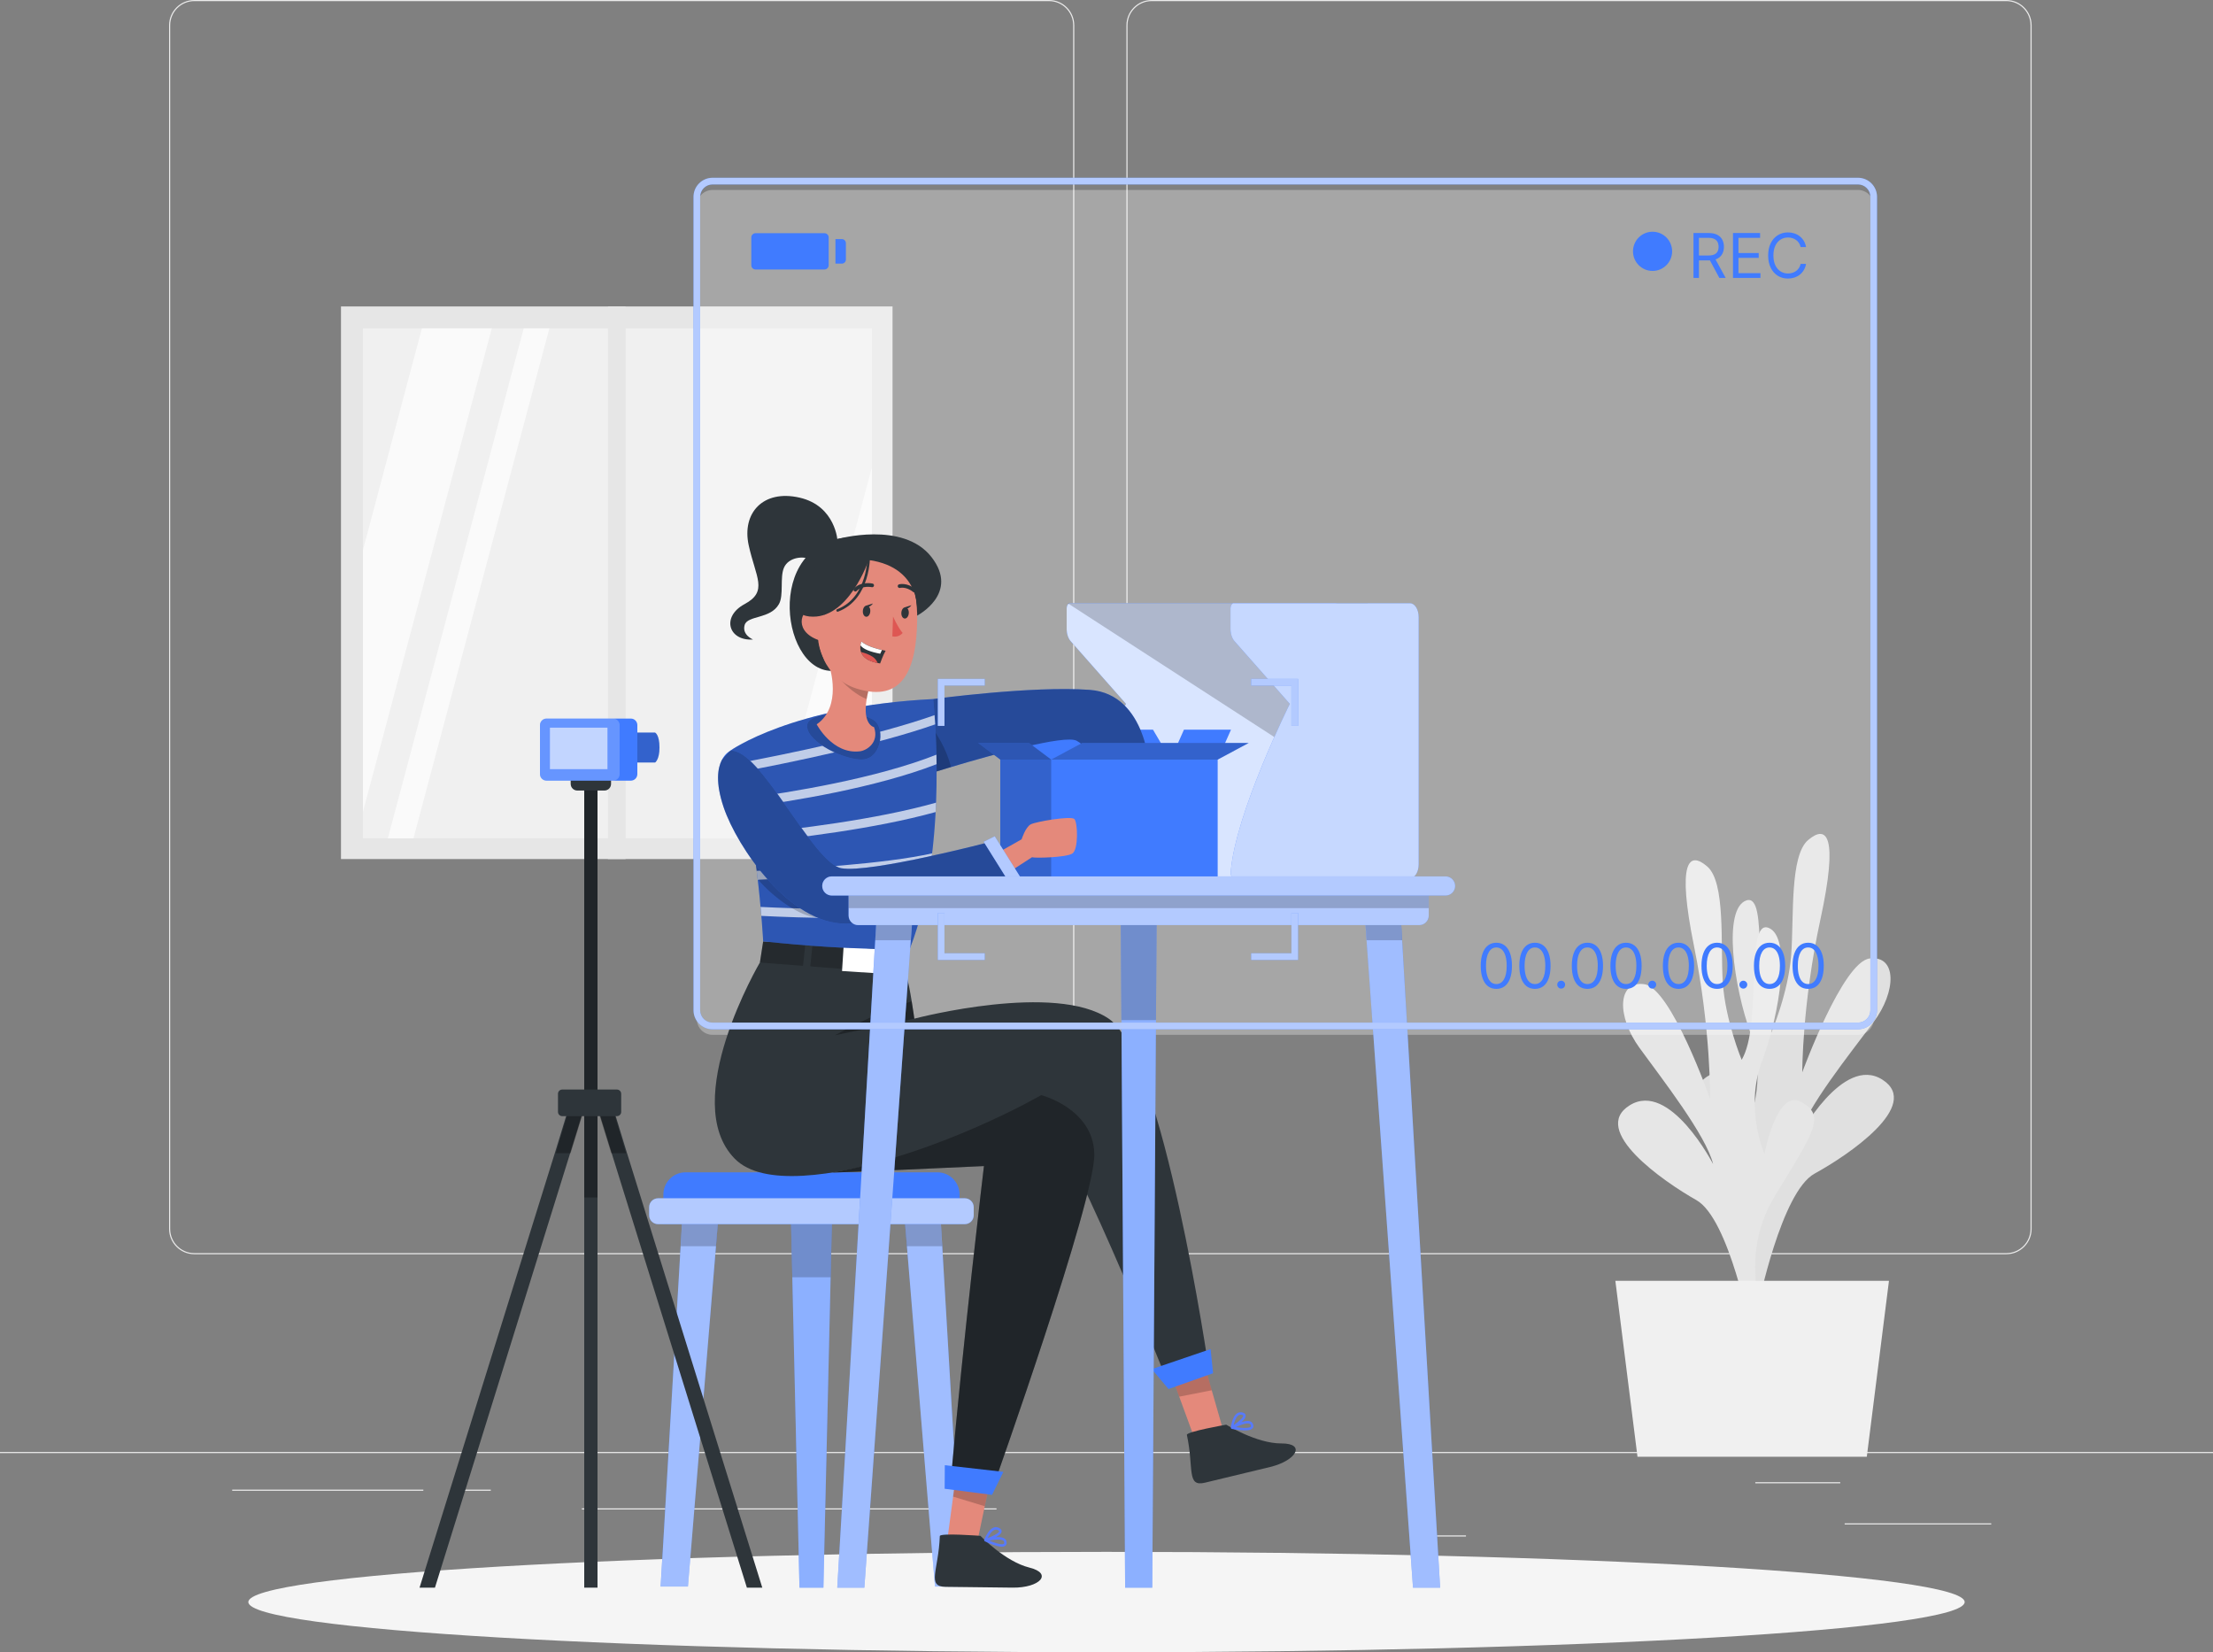 <svg width="430" height="321" viewBox="0 0 430 321" fill="none" xmlns="http://www.w3.org/2000/svg">
<rect x="0" y="0" width="430" height="321" fill="#808080" stroke="none"/>
<g clip-path="url(#clip0_1200_3645)">
<path d="M430 282.095H0V282.31H430V282.095Z" fill="#EBEBEB"/>
<path d="M386.914 295.956H358.431V296.171H386.914V295.956Z" fill="#EBEBEB"/>
<path d="M284.849 298.3H277.376V298.515H284.849V298.3Z" fill="#EBEBEB"/>
<path d="M357.571 287.962H341.067V288.177H357.571V287.962Z" fill="#EBEBEB"/>
<path d="M82.259 289.409H45.116V289.625H82.259V289.409Z" fill="#EBEBEB"/>
<path d="M95.365 289.409H89.921V289.625H95.365V289.409Z" fill="#EBEBEB"/>
<path d="M193.629 293.045H113.064V293.26H193.629V293.045Z" fill="#EBEBEB"/>
<path d="M203.829 243.673H37.763C35.054 243.673 32.852 241.467 32.852 238.754V4.919C32.852 2.205 35.054 0 37.763 0H203.829C206.538 0 208.739 2.205 208.739 4.919V238.754C208.739 241.467 206.538 243.673 203.829 243.673ZM37.763 0.215C35.174 0.215 33.067 2.326 33.067 4.919V238.754C33.067 241.347 35.174 243.457 37.763 243.457H203.829C206.417 243.457 208.524 241.347 208.524 238.754V4.919C208.524 2.326 206.417 0.215 203.829 0.215H37.763Z" fill="#EBEBEB"/>
<path d="M389.847 243.673H223.781C221.072 243.673 218.87 241.467 218.87 238.754V4.919C218.87 2.205 221.072 0 223.781 0H389.847C392.556 0 394.757 2.205 394.757 4.919V238.754C394.757 241.467 392.556 243.673 389.847 243.673ZM223.781 0.215C221.192 0.215 219.085 2.326 219.085 4.919V238.754C219.085 241.347 221.192 243.457 223.781 243.457H389.847C392.435 243.457 394.542 241.347 394.542 238.754V4.919C394.542 2.326 392.435 0.215 389.847 0.215H223.781Z" fill="#EBEBEB"/>
<path d="M173.428 59.538H66.254V166.897H173.428V59.538Z" fill="#E6E6E6"/>
<path d="M169.42 63.794H70.52V162.865H169.42V63.794Z" fill="#F0F0F0"/>
<path d="M95.555 63.794L70.52 157.714V106.868L81.975 63.794H95.555Z" fill="#FAFAFA"/>
<path d="M106.743 63.794L80.341 162.865H75.362L101.764 63.794H106.743Z" fill="#FAFAFA"/>
<path d="M169.42 90.811V141.664L163.813 162.866H150.233L169.42 90.811Z" fill="#FAFAFA"/>
<path d="M121.561 59.538H118.121V166.897H121.561V59.538Z" fill="#E6E6E6"/>
<path d="M338.341 252.822C338.341 252.822 344.946 239.865 337.395 227.098C329.844 214.322 327.651 211.315 332.467 208.696C337.283 206.077 339.485 218.914 339.485 218.914C339.485 218.914 343.544 210.083 340.19 200.848C336.836 191.604 334.738 176.554 339.313 174.943C343.888 173.332 340.19 193.715 344.155 200.667C344.155 200.667 347.492 192.931 348.042 185.505C348.592 178.088 347.732 166.233 351.344 163.192C354.956 160.151 357.27 162.253 353.718 178.63C350.166 195.007 350.192 208.326 350.192 208.326C350.192 208.326 358.035 186.84 363.298 186.211C368.562 185.583 368.553 192.543 364.047 198.574C359.54 204.613 350.854 215.416 349.427 220.981C349.427 220.981 358.035 204.811 365.775 209.765C373.515 214.718 359.033 224.487 352.583 228.011C346.124 231.543 341.644 253.658 341.644 253.658L338.315 252.805L338.341 252.822Z" fill="#E0E0E0"/>
<path d="M343.553 258.137C343.553 258.137 337.12 245.094 344.834 232.422C352.557 219.749 354.784 216.777 350.003 214.089C345.221 211.41 342.847 224.212 342.847 224.212C342.847 224.212 338.909 215.33 342.383 206.138C345.857 196.946 348.162 181.921 343.604 180.25C339.055 178.579 342.478 199.013 338.418 205.905C338.418 205.905 335.185 198.126 334.738 190.7C334.29 183.274 335.305 171.437 331.728 168.344C328.15 165.251 325.811 167.327 329.148 183.756C332.476 200.185 332.278 213.495 332.278 213.495C332.278 213.495 324.727 191.906 319.473 191.208C314.218 190.51 314.132 197.471 318.552 203.562C322.973 209.653 331.521 220.585 332.871 226.167C332.871 226.167 324.478 209.885 316.669 214.735C308.86 219.586 323.214 229.544 329.621 233.163C336.028 236.781 340.216 258.956 340.216 258.956L343.553 258.146V258.137Z" fill="#E6E6E6"/>
<path d="M313.874 248.833H367.039L362.731 283.017H318.174L313.874 248.833Z" fill="#F0F0F0"/>
<path opacity="0.3" d="M361.019 36.906H138.451C136.765 36.906 135.398 38.276 135.398 39.965V197.988C135.398 199.677 136.765 201.046 138.451 201.046H361.019C362.706 201.046 364.072 199.677 364.072 197.988V39.965C364.072 38.276 362.706 36.906 361.019 36.906Z" fill="white"/>
<path d="M215 321C307.091 321 381.745 316.634 381.745 311.248C381.745 305.862 307.091 301.496 215 301.496C122.909 301.496 48.254 305.862 48.254 311.248C48.254 316.634 122.909 321 215 321Z" fill="#F5F5F5"/>
<path d="M161.714 234.368L161.405 247.782L159.994 308.456H155.342L153.94 247.782L153.63 234.368H161.714Z" fill="#407BFF"/>
<path opacity="0.4" d="M161.714 234.368L161.405 247.782L159.994 308.456H155.342L153.94 247.782L153.63 234.368H161.714Z" fill="white"/>
<path opacity="0.2" d="M161.714 234.368L161.405 248.152H153.94L153.63 234.368H161.714Z" fill="black"/>
<path d="M186.981 308.241L182.681 235.315H175.655L181.675 308.241H186.981Z" fill="#407BFF"/>
<path opacity="0.5" d="M181.658 308.241H186.973L183.068 241.863L182.681 235.229H175.655L176.197 241.863L181.658 308.241Z" fill="white"/>
<path opacity="0.2" d="M175.655 235.229L176.197 242.121H183.068L182.681 235.229H175.655Z" fill="black"/>
<path d="M133.67 308.241L139.681 235.315H132.655L128.364 308.241H133.67Z" fill="#407BFF"/>
<path opacity="0.5" d="M133.679 308.241L139.14 241.863L139.682 235.229H132.655L132.268 241.863L128.373 308.241H133.679Z" fill="white"/>
<path opacity="0.2" d="M139.681 235.229L139.139 242.121H132.268L132.655 235.229H139.681Z" fill="black"/>
<path d="M133.197 227.761H182.148C184.522 227.761 186.448 229.69 186.448 232.068V237.832H128.897V232.068C128.897 229.69 130.823 227.761 133.197 227.761Z" fill="#407BFF"/>
<path d="M187.471 232.801H127.865C126.91 232.801 126.136 233.576 126.136 234.532V236.1C126.136 237.057 126.91 237.832 127.865 237.832H187.471C188.426 237.832 189.2 237.057 189.2 236.1V234.532C189.2 233.576 188.426 232.801 187.471 232.801Z" fill="#407BFF"/>
<path opacity="0.6" d="M187.471 232.801H127.865C126.91 232.801 126.136 233.576 126.136 234.532V236.1C126.136 237.057 126.91 237.832 127.865 237.832H187.471C188.426 237.832 189.2 237.057 189.2 236.1V234.532C189.2 233.576 188.426 232.801 187.471 232.801Z" fill="white"/>
<path d="M207.905 117.206H259.367C260.279 117.206 261.027 118.412 261.027 119.894V167.922C261.027 169.412 260.287 170.61 259.367 170.61H207.948C207.561 170.61 207.26 170.067 207.303 169.446C208.137 158.092 218.784 136.744 218.784 136.744L208.025 124.554C207.544 124.011 207.26 123.124 207.26 122.168V118.239C207.26 117.662 207.552 117.188 207.905 117.188V117.206Z" fill="#407BFF"/>
<path opacity="0.8" d="M207.905 117.206H259.367C260.279 117.206 261.027 118.412 261.027 119.894V167.922C261.027 169.412 260.287 170.61 259.367 170.61H207.948C207.561 170.61 207.26 170.067 207.303 169.446C208.137 158.092 218.784 136.744 218.784 136.744L208.025 124.554C207.544 124.011 207.26 123.124 207.26 122.168V118.239C207.26 117.662 207.552 117.188 207.905 117.188V117.206Z" fill="white"/>
<path opacity="0.2" d="M207.475 117.206L265.74 154.939V117.206H207.475Z" fill="black"/>
<path d="M239.742 117.206H273.996C274.908 117.206 275.656 118.412 275.656 119.894V167.922C275.656 169.412 274.916 170.61 273.996 170.61H239.785C239.398 170.61 239.097 170.067 239.14 169.446C239.974 158.092 250.621 136.744 250.621 136.744L239.863 124.554C239.381 124.011 239.097 123.124 239.097 122.168V118.239C239.097 117.662 239.39 117.188 239.742 117.188V117.206Z" fill="#407BFF"/>
<path opacity="0.7" d="M239.742 117.206H273.996C274.908 117.206 275.656 118.412 275.656 119.894V167.922C275.656 169.412 274.916 170.61 273.996 170.61H239.785C239.398 170.61 239.097 170.067 239.14 169.446C239.974 158.092 250.621 136.744 250.621 136.744L239.863 124.554C239.381 124.011 239.097 123.124 239.097 122.168V118.239C239.097 117.662 239.39 117.188 239.742 117.188V117.206Z" fill="white"/>
<path d="M230.05 141.759H239.192L236.612 147.574H227.47L230.05 141.759Z" fill="#407BFF"/>
<path d="M224.03 141.759H190.92L194.36 147.574H227.47L224.03 141.759Z" fill="#407BFF"/>
<path d="M181.314 135.814C181.314 135.814 200.595 133.195 211.775 134.031C222.955 134.866 223.445 149.942 223.445 149.942L213.925 150.916C213.925 150.916 212.42 145.635 209.195 143.912C205.97 142.189 179.361 150.692 179.361 150.692L181.314 135.814Z" fill="#407BFF"/>
<path opacity="0.4" d="M223.445 149.943L213.925 150.916C213.925 150.916 212.42 145.635 209.195 143.912C206.899 142.689 192.752 146.643 184.797 149.021C181.572 149.986 179.361 150.692 179.361 150.692L180.66 140.802L181.314 135.814C181.314 135.814 200.595 133.204 211.775 134.031C222.955 134.867 223.445 149.943 223.445 149.943Z" fill="black"/>
<path d="M236.603 147.573H194.36V170.489H236.603V147.573Z" fill="#407BFF"/>
<path opacity="0.2" d="M204.25 147.573H194.36V170.489H204.25V147.573Z" fill="black"/>
<path d="M242.631 144.343H210.27L204.25 147.573H236.611L242.631 144.343Z" fill="#407BFF"/>
<path d="M190.06 144.343H199.95L204.25 147.573H194.36L190.06 144.343Z" fill="#407BFF"/>
<path opacity="0.2" d="M242.631 144.343H210.27L204.25 147.573H236.611L242.631 144.343Z" fill="black"/>
<path opacity="0.3" d="M190.06 144.343H199.95L204.25 147.573H194.36L190.06 144.343Z" fill="black"/>
<path opacity="0.2" d="M184.797 149.02C181.572 149.985 179.361 150.692 179.361 150.692L180.66 140.802C182.07 142.602 183.868 145.428 184.797 149.02Z" fill="black"/>
<path d="M237.652 277.796L231.993 279.157L229.129 271.343L226.532 264.227L232.974 261.471L235.45 270.103L237.652 277.796Z" fill="#E4897B"/>
<path d="M230.618 278.778C230.48 278.149 238.263 276.788 238.263 276.788C238.263 276.788 244.128 280.449 248.97 280.432C253.803 280.406 251.911 283.775 246.794 285.007C241.677 286.239 237.773 287.186 234.135 288.056C230.497 288.935 232.028 285.282 230.618 278.77V278.778Z" fill="#2E353A"/>
<path d="M239.398 277.374C239.398 277.374 239.716 274.298 241.307 274.634C243.13 275.013 239.398 277.374 239.398 277.374ZM239.398 277.374C239.398 277.374 242.606 275.547 243.199 276.667C244.094 278.364 239.398 277.374 239.398 277.374Z" stroke="#577AFA" stroke-width="0.48" stroke-linecap="round" stroke-linejoin="round"/>
<path opacity="0.2" d="M235.45 270.103L229.129 271.343L226.532 264.227L232.974 261.471L235.45 270.103Z" fill="black"/>
<path d="M189.767 300.152L184.134 298.705L185.218 290.607L186.224 283.181L193.19 283.81L191.384 292.459L189.767 300.152Z" fill="#E4897B"/>
<path d="M182.612 298.429C182.638 297.783 190.507 298.386 190.507 298.386C190.507 298.386 195.297 303.382 199.993 304.545C204.688 305.708 202.022 308.508 196.759 308.448C191.496 308.387 187.48 308.336 183.739 308.293C179.998 308.25 182.371 305.088 182.612 298.429Z" fill="#2E353A"/>
<path d="M191.47 299.23C191.47 299.23 192.537 296.327 193.99 297.042C195.667 297.86 191.47 299.23 191.47 299.23ZM191.47 299.23C191.47 299.23 195.031 298.257 195.332 299.489C195.779 301.349 191.47 299.23 191.47 299.23Z" stroke="#577AFA" stroke-width="0.48" stroke-linecap="round" stroke-linejoin="round"/>
<path opacity="0.2" d="M191.341 292.631L185.184 290.761L186.207 283.258L193.182 283.844L191.341 292.631Z" fill="black"/>
<path d="M234.883 265.976L227.04 268.896C227.04 268.896 206.116 216.492 201.816 216.311C197.516 216.13 153.733 236.289 142.76 225.107C131.786 213.933 147.653 186.995 147.653 186.995C147.653 186.995 174.047 183.221 176.033 189.191C176.42 190.346 176.842 192.611 177.151 194.55C177.452 196.376 177.659 197.91 177.659 197.91C177.659 197.91 177.659 197.91 177.676 197.901C178.493 197.694 204.989 190.845 215.43 197.91C226.034 205.094 234.883 265.976 234.883 265.976Z" fill="#2E353A"/>
<path d="M148.29 182.886L147.653 187.004L176.033 189.192L176.79 184.324L148.29 182.886Z" fill="#2E353A"/>
<path opacity="0.2" d="M148.29 182.886L147.653 187.004L176.033 189.192L176.79 184.324L148.29 182.886Z" fill="black"/>
<path d="M157.974 182.612L156.571 182.468L155.836 189.624L157.239 189.768L157.974 182.612Z" fill="#2E353A"/>
<path d="M170.129 184.33L163.916 183.93L163.612 188.65L169.826 189.05L170.129 184.33Z" fill="white"/>
<path d="M175.416 183.377L174.013 183.232L173.279 190.388L174.682 190.533L175.416 183.377Z" fill="#2E353A"/>
<path d="M223.797 265.994L235.227 262.1L235.708 266.795L227.048 269.862L223.797 265.994Z" fill="#407BFF"/>
<path d="M161.714 227.795C161.714 227.795 163.503 227.838 191.187 226.546C191.187 226.546 187.05 261.221 184.788 287.169L193.07 288.582C193.07 288.582 212.85 233.007 212.635 224.176C212.42 215.346 202.315 212.762 202.315 212.762C202.315 212.762 182.595 224.176 161.714 227.795Z" fill="#2E353A"/>
<path opacity="0.3" d="M161.714 227.795C161.714 227.795 163.503 227.838 191.187 226.546C191.187 226.546 187.05 261.221 184.788 287.169L193.07 288.582C193.07 288.582 212.85 233.007 212.635 224.176C212.42 215.346 202.315 212.762 202.315 212.762C202.315 212.762 182.595 224.176 161.714 227.795Z" fill="black"/>
<path d="M183.584 284.662L194.962 285.954L192.76 290.425L183.55 289.237L183.584 284.662Z" fill="#407BFF"/>
<path opacity="0.3" d="M177.659 197.91L162.222 201.132C162.222 201.132 170.753 196.411 177.151 194.55C177.452 196.376 177.659 197.91 177.659 197.91Z" fill="black"/>
<path d="M148.29 182.885C148.29 182.885 147.051 158.565 141.891 145.85C141.891 145.85 153.862 137.192 181.314 135.813C181.314 135.813 184.582 164.441 176.781 184.324C176.781 184.324 166.289 184.815 148.29 182.885Z" fill="#407BFF"/>
<path opacity="0.3" d="M148.29 182.885C148.29 182.885 147.051 158.565 141.891 145.85C141.891 145.85 153.862 137.192 181.314 135.813C181.314 135.813 184.582 164.441 176.781 184.324C176.781 184.324 166.289 184.815 148.29 182.885Z" fill="black"/>
<g opacity="0.7">
<path d="M181.589 138.94C170.443 142.895 153.363 146.427 142.82 148.4C143 148.942 143.172 149.502 143.344 150.071C153.793 148.124 170.434 144.687 181.709 140.732C181.666 140.078 181.632 139.483 181.589 138.94Z" fill="white"/>
<path d="M181.959 146.616C170.202 151.277 153.441 153.965 144.669 155.136C144.798 155.696 144.918 156.265 145.039 156.842C153.768 155.688 170.082 153.086 181.984 148.468C181.984 147.831 181.967 147.219 181.95 146.625L181.959 146.616Z" fill="white"/>
<path d="M181.881 155.938C170.176 159.263 154.232 161.141 145.984 161.951C146.079 162.528 146.174 163.096 146.26 163.665C154.464 162.873 169.996 161.046 181.795 157.764C181.829 157.152 181.855 156.541 181.881 155.938Z" fill="white"/>
<path d="M181.115 165.793C171.853 167.86 155.384 168.825 147.034 169.196C147.102 169.781 147.171 170.35 147.24 170.919C155.487 170.557 171.337 169.626 180.883 167.602C180.969 166.999 181.047 166.387 181.115 165.784V165.793Z" fill="white"/>
<path d="M178.897 177.759C179.052 177.164 179.198 176.579 179.344 175.976C168.895 177.018 154.886 176.544 147.782 176.2C147.834 176.811 147.894 177.397 147.937 177.94C151.816 178.138 157.603 178.353 163.761 178.353C168.844 178.353 174.184 178.198 178.897 177.75V177.759Z" fill="white"/>
</g>
<path d="M156.907 140.569C156.004 143.541 163.064 147.358 167.158 147.564C171.251 147.78 172.008 141.68 170.004 140.078C167.063 137.726 157.603 138.303 156.907 140.561V140.569Z" fill="#407BFF"/>
<path opacity="0.4" d="M156.907 140.569C156.004 143.541 163.064 147.358 167.158 147.564C171.251 147.78 172.008 141.68 170.004 140.078C167.063 137.726 157.603 138.303 156.907 140.561V140.569Z" fill="black"/>
<path d="M178.209 119.592C178.209 119.592 182.406 103.611 165.214 104.395C148.032 105.179 151.902 131.885 162.54 130.274C173.178 128.663 178.209 119.592 178.209 119.592Z" fill="#2E353A"/>
<path d="M167.081 145.962C161.757 146.617 158.687 140.724 158.687 140.724C163.718 137.261 161.181 129.508 161.181 129.508L169.265 132.351C168.835 133.695 168.56 134.832 168.396 135.814C167.554 140.862 169.833 141.267 169.833 141.267C170.873 144.231 168.439 145.799 167.089 145.962H167.081Z" fill="#E4897B"/>
<path opacity="0.2" d="M169.256 132.36C168.826 133.703 168.551 134.841 168.388 135.823C164.518 134.272 161.172 129.517 161.172 129.517L169.256 132.36Z" fill="black"/>
<path d="M168.999 108.246C176.3 108.875 178.321 112.992 178.209 120.582C178.072 130.059 175.406 136.58 166.453 133.78C154.284 129.981 156.873 107.203 169.007 108.246H168.999Z" fill="#E4897B"/>
<path d="M173.522 119.764C173.522 119.764 174.373 121.762 175.388 122.977C175.388 122.977 174.674 123.916 173.393 123.64L173.522 119.764Z" fill="#DE5753"/>
<path d="M169.102 118.783C169.067 119.386 168.706 119.851 168.311 119.825C167.906 119.799 167.614 119.291 167.657 118.688C167.691 118.085 168.053 117.62 168.448 117.646C168.852 117.671 169.145 118.18 169.102 118.783Z" fill="#2E353A"/>
<path d="M168.276 117.671L169.618 117.24C169.618 117.24 168.896 118.3 168.276 117.671Z" fill="#2E353A"/>
<path d="M176.584 119.126C176.549 119.73 176.188 120.195 175.793 120.169C175.388 120.143 175.096 119.635 175.139 119.032C175.173 118.429 175.535 117.963 175.93 117.989C176.334 118.015 176.627 118.523 176.584 119.126Z" fill="#2E353A"/>
<path d="M175.758 118.007L177.1 117.576C177.1 117.576 176.378 118.636 175.758 118.007Z" fill="#2E353A"/>
<path d="M169.463 113.725C169.463 113.725 167.433 113.277 166.204 114.561" stroke="#2E353A" stroke-width="0.72" stroke-linecap="round" stroke-linejoin="round"/>
<path d="M174.795 113.871C174.795 113.871 176.128 113.501 177.65 114.724" stroke="#2E353A" stroke-width="0.72" stroke-linecap="round" stroke-linejoin="round"/>
<path d="M172.077 126.432C171.578 127.276 171.011 128.895 171.011 128.895C170.856 128.87 170.701 128.844 170.546 128.809C168.439 128.413 167.596 127.526 167.295 126.673C167.132 126.199 167.141 125.734 167.192 125.363C167.252 124.933 167.39 124.64 167.39 124.64C168.379 125.518 170.314 126.044 171.363 126.276C171.802 126.38 172.077 126.423 172.077 126.423V126.432Z" fill="#2E353A"/>
<path d="M171.363 126.285L171.028 127.009C169.041 126.63 167.7 126.096 167.192 125.372C167.253 124.941 167.39 124.648 167.39 124.648C168.379 125.527 170.314 126.053 171.363 126.285Z" fill="white"/>
<path d="M170.538 128.818C168.431 128.422 167.588 127.535 167.287 126.682C168.001 126.845 168.844 127.121 169.54 127.586C170.074 127.939 170.366 128.387 170.538 128.818Z" fill="#DE5753"/>
<path d="M159.96 119.893C159.96 119.893 163.89 114.173 163.77 109.486C163.77 109.486 178.751 104.809 178.201 119.592C178.201 119.592 180.738 106.644 168.207 105.274C155.694 103.904 154.155 122.305 160.166 128.344C160.166 128.344 157.526 123.468 159.96 119.893Z" fill="#2E353A"/>
<path d="M161.018 121.539C161.069 120.359 160.029 118.257 157.819 118.309C155.531 118.36 154.052 122.926 159.59 124.529C160.381 124.761 160.906 124.003 161.018 121.539Z" fill="#E4897B"/>
<path d="M162.755 105.196C162.755 105.196 162.428 98.287 155.342 96.676C148.255 95.065 144.11 99.692 145.477 105.937C146.845 112.183 149.296 114.88 144.686 117.361C140.077 119.833 141.582 124.571 146.312 124.244C146.312 124.244 144.136 123.365 144.686 121.436C145.237 119.506 149.709 120.324 151.36 117.352C152.323 115.621 151.506 112.192 152.323 110.305C153.243 108.169 156.245 108.014 157.268 108.66L162.755 105.205V105.196Z" fill="#2E353A"/>
<path d="M168.8 108.788C168.8 108.788 164.827 120.574 157.268 119.772C149.708 118.971 162.703 104.731 162.703 104.731C162.703 104.731 175.457 101.13 180.987 108.22C186.516 115.31 178.209 119.6 178.209 119.6C178.209 119.6 179.473 110.313 168.809 108.797L168.8 108.788Z" fill="#2E353A"/>
<path d="M168.801 107.928C168.801 107.928 168.99 116.224 162.755 118.593" stroke="#2E353A" stroke-width="0.5" stroke-linecap="round" stroke-linejoin="round"/>
<path opacity="0.2" d="M158.678 178.208C155.737 178.113 150.637 174.779 147.223 170.799C146.698 166.225 145.924 160.918 144.841 155.938C148.436 159.763 164.492 178.389 158.678 178.208Z" fill="black"/>
<path d="M192.709 166.336L198.505 163.063C198.505 163.063 199.262 160.668 200.286 160.151C201.3 159.625 208.06 158.471 208.748 159.117C209.427 159.772 209.591 165.096 208.335 165.845C207.08 166.595 201.094 166.75 200.526 166.543L194.567 170.403L192.726 166.336H192.709Z" fill="#E4897B"/>
<path d="M197.37 171.264C197.37 171.264 197.361 171.264 197.353 171.273C196.691 171.514 175.268 179.224 164.475 179.44C153.51 179.664 143.242 164.639 140.61 156.843C138.985 152.036 139.449 149.236 140.249 147.668C140.877 146.419 141.711 145.954 141.874 145.876C141.891 145.876 141.9 145.859 141.9 145.859C147.705 145.204 157.896 167.68 163.477 168.68C169.059 169.688 192.468 163.545 192.468 163.545L197.37 171.264Z" fill="#407BFF"/>
<path opacity="0.4" d="M197.37 171.264C197.37 171.264 197.361 171.264 197.353 171.273C196.691 171.514 175.268 179.224 164.475 179.44C153.51 179.664 143.242 164.639 140.61 156.843C138.985 152.036 139.449 149.236 140.249 147.668C141.04 146.582 141.737 145.988 141.874 145.876C141.891 145.876 141.9 145.859 141.9 145.859C147.705 145.204 157.896 167.68 163.477 168.68C169.059 169.688 192.468 163.545 192.468 163.545L197.37 171.264Z" fill="black"/>
<path d="M191.135 163.545L196.837 172.659L198.66 171.048L193.285 162.477L191.135 163.545Z" fill="#407BFF"/>
<path opacity="0.6" d="M191.135 163.545L196.837 172.659L198.66 171.048L193.285 162.477L191.135 163.545Z" fill="white"/>
<path d="M223.893 308.456H218.621L217.761 176.433H224.753L223.893 308.456Z" fill="#407BFF"/>
<path opacity="0.4" d="M224.753 176.648L224.615 197.944L223.893 308.456H218.621L217.898 197.944L217.761 176.648H224.753Z" fill="white"/>
<path opacity="0.2" d="M224.753 176.648L224.615 198.186H217.898L217.761 176.648H224.753Z" fill="black"/>
<path d="M279.827 308.456H274.555L265.086 176.433H272.078L279.827 308.456Z" fill="#407BFF"/>
<path opacity="0.5" d="M279.827 308.456H274.555L265.551 182.989L265.086 176.648H272.078L272.457 182.989L279.827 308.456Z" fill="white"/>
<path opacity="0.2" d="M272.457 182.679H265.551L265.086 176.648H272.078L272.457 182.679Z" fill="black"/>
<path d="M167.949 308.456H162.686L170.426 176.433H177.418L167.949 308.456Z" fill="#407BFF"/>
<path opacity="0.5" d="M177.418 176.648L176.953 182.989L167.949 308.456H162.686L170.048 182.989L170.426 176.648H177.418Z" fill="white"/>
<path opacity="0.2" d="M170.426 176.648H177.418L176.954 182.679H170.048L170.426 176.648Z" fill="black"/>
<path d="M164.888 173.125H277.616V177.872C277.616 178.897 276.782 179.733 275.759 179.733H166.745C165.722 179.733 164.888 178.897 164.888 177.872V173.125Z" fill="#407BFF"/>
<path opacity="0.6" d="M164.888 173.125H277.616V177.872C277.616 178.897 276.782 179.733 275.759 179.733H166.745C165.722 179.733 164.888 178.897 164.888 177.872V173.125Z" fill="white"/>
<path opacity="0.2" d="M277.616 173.125H164.888V176.433H277.616V173.125Z" fill="black"/>
<path d="M280.885 173.986H161.62C160.596 173.986 159.762 173.151 159.762 172.125C159.762 171.1 160.596 170.265 161.62 170.265H280.885C281.908 170.265 282.742 171.1 282.742 172.125C282.742 173.151 281.908 173.986 280.885 173.986Z" fill="#407BFF"/>
<path opacity="0.6" d="M280.885 173.986H161.62C160.596 173.986 159.762 173.151 159.762 172.125C159.762 171.1 160.596 170.265 161.62 170.265H280.885C281.908 170.265 282.742 171.1 282.742 172.125C282.742 173.151 281.908 173.986 280.885 173.986Z" fill="white"/>
<path d="M116.1 151.373H113.52V308.449H116.1V151.373Z" fill="#2E353A"/>
<path opacity="0.3" d="M116.1 216.277H113.52V232.646H116.1V216.277Z" fill="black"/>
<path opacity="0.3" d="M116.1 152.958H113.52V213.409H116.1V152.958Z" fill="black"/>
<path d="M84.512 308.457L110.88 223.738L111 223.342L113.271 215.985L113.314 215.847L114.028 213.4H111.026L110.312 215.838L107.999 223.402L81.519 308.457H84.512Z" fill="#2E353A"/>
<path opacity="0.3" d="M113.271 216.277L111 223.634L110.88 224.031H107.999L110.312 216.277H113.271Z" fill="black"/>
<path d="M116.367 215.985L118.637 223.342L118.757 223.738L145.125 308.457H148.118L121.638 223.402L119.325 215.838L118.611 213.4H115.61L116.324 215.847L116.367 215.985Z" fill="#2E353A"/>
<path opacity="0.3" d="M116.367 216.277L118.637 223.634L118.757 224.031H121.639L119.325 216.277H116.367Z" fill="black"/>
<path d="M110.889 151.02H118.732V152.295C118.732 153.01 118.156 153.587 117.442 153.587H112.179C111.465 153.587 110.889 153.01 110.889 152.295V151.02Z" fill="#2E353A"/>
<path d="M119.876 211.677H109.246C108.79 211.677 108.42 212.047 108.42 212.504V216.019C108.42 216.475 108.79 216.846 109.246 216.846H119.876C120.332 216.846 120.701 216.475 120.701 216.019V212.504C120.701 212.047 120.332 211.677 119.876 211.677Z" fill="#2E353A"/>
<path d="M127.28 148.142H114.81V142.327H127.28C127.28 142.327 128.14 142.689 128.14 145.239C128.14 147.608 127.28 148.151 127.28 148.151V148.142Z" fill="#407BFF"/>
<path opacity="0.2" d="M127.28 148.142H114.81V142.327H127.28C127.28 142.327 128.14 142.689 128.14 145.239C128.14 147.608 127.28 148.151 127.28 148.151V148.142Z" fill="black"/>
<path d="M122.576 139.604H106.184C105.486 139.604 104.92 140.171 104.92 140.871V150.399C104.92 151.098 105.486 151.665 106.184 151.665H122.576C123.274 151.665 123.84 151.098 123.84 150.399V140.871C123.84 140.171 123.274 139.604 122.576 139.604Z" fill="#407BFF"/>
<path opacity="0.2" d="M119.136 139.604H106.184C105.486 139.604 104.92 140.171 104.92 140.871V150.399C104.92 151.098 105.486 151.665 106.184 151.665H119.136C119.834 151.665 120.4 151.098 120.4 150.399V140.871C120.4 140.171 119.834 139.604 119.136 139.604Z" fill="white"/>
<path opacity="0.6" d="M118.035 141.37H106.855V149.434H118.035V141.37Z" fill="white"/>
<path d="M361.019 199.978H138.451C136.413 199.978 134.753 198.315 134.753 196.273V38.242C134.753 36.2 136.413 34.537 138.451 34.537H361.019C363.058 34.537 364.717 36.2 364.717 38.242V196.265C364.717 198.306 363.058 199.969 361.019 199.969V199.978ZM138.451 35.829C137.118 35.829 136.043 36.915 136.043 38.242V196.265C136.043 197.6 137.127 198.677 138.451 198.677H361.019C362.352 198.677 363.427 197.591 363.427 196.265V38.242C363.427 36.915 362.344 35.829 361.019 35.829H138.451Z" fill="#407BFF"/>
<g opacity="0.6">
<path d="M361.019 199.978H138.451C136.413 199.978 134.753 198.315 134.753 196.273V38.242C134.753 36.2 136.413 34.537 138.451 34.537H361.019C363.058 34.537 364.717 36.2 364.717 38.242V196.265C364.717 198.306 363.058 199.969 361.019 199.969V199.978ZM138.451 35.829C137.118 35.829 136.043 36.915 136.043 38.242V196.265C136.043 197.6 137.127 198.677 138.451 198.677H361.019C362.352 198.677 363.427 197.591 363.427 196.265V38.242C363.427 36.915 362.344 35.829 361.019 35.829H138.451Z" fill="white"/>
</g>
<path d="M183.516 141.026H182.226V131.895H191.342V133.187H183.516V141.026Z" fill="#407BFF"/>
<path d="M252.221 141.026H250.931V133.187H243.114V131.895H252.221V141.026Z" fill="#407BFF"/>
<path d="M252.221 186.496H243.114V185.204H250.931V177.373H252.221V186.496Z" fill="#407BFF"/>
<path d="M191.342 186.496H182.226V177.373H183.516V185.204H191.342V186.496Z" fill="#407BFF"/>
<g opacity="0.6">
<path d="M183.516 141.026H182.226V131.895H191.342V133.187H183.516V141.026Z" fill="white"/>
<path d="M252.221 141.026H250.931V133.187H243.114V131.895H252.221V141.026Z" fill="white"/>
<path d="M252.221 186.496H243.114V185.204H250.931V177.373H252.221V186.496Z" fill="white"/>
<path d="M191.342 186.496H182.226V177.373H183.516V185.204H191.342V186.496Z" fill="white"/>
</g>
<path d="M290.75 192.119C290.108 192.119 289.561 191.945 289.109 191.595C288.658 191.243 288.313 190.733 288.074 190.065C287.835 189.395 287.716 188.585 287.716 187.636C287.716 186.693 287.835 185.888 288.074 185.22C288.315 184.55 288.662 184.038 289.114 183.686C289.568 183.331 290.114 183.153 290.75 183.153C291.386 183.153 291.93 183.331 292.382 183.686C292.837 184.038 293.183 184.55 293.422 185.22C293.663 185.888 293.784 186.693 293.784 187.636C293.784 188.585 293.665 189.395 293.426 190.065C293.188 190.733 292.842 191.243 292.391 191.595C291.939 191.945 291.392 192.119 290.75 192.119ZM290.75 191.182C291.386 191.182 291.881 190.875 292.233 190.261C292.585 189.648 292.761 188.773 292.761 187.636C292.761 186.881 292.68 186.237 292.518 185.706C292.359 185.175 292.129 184.77 291.828 184.491C291.53 184.213 291.17 184.074 290.75 184.074C290.119 184.074 289.626 184.385 289.271 185.007C288.916 185.626 288.739 186.503 288.739 187.636C288.739 188.392 288.818 189.034 288.977 189.562C289.136 190.091 289.365 190.493 289.663 190.768C289.964 191.044 290.327 191.182 290.75 191.182ZM298.25 192.119C297.608 192.119 297.061 191.945 296.609 191.595C296.158 191.243 295.813 190.733 295.574 190.065C295.335 189.395 295.216 188.585 295.216 187.636C295.216 186.693 295.335 185.888 295.574 185.22C295.815 184.55 296.162 184.038 296.614 183.686C297.068 183.331 297.614 183.153 298.25 183.153C298.886 183.153 299.43 183.331 299.882 183.686C300.337 184.038 300.683 184.55 300.922 185.22C301.163 185.888 301.284 186.693 301.284 187.636C301.284 188.585 301.165 189.395 300.926 190.065C300.688 190.733 300.342 191.243 299.891 191.595C299.439 191.945 298.892 192.119 298.25 192.119ZM298.25 191.182C298.886 191.182 299.381 190.875 299.733 190.261C300.085 189.648 300.261 188.773 300.261 187.636C300.261 186.881 300.18 186.237 300.018 185.706C299.859 185.175 299.629 184.77 299.328 184.491C299.03 184.213 298.67 184.074 298.25 184.074C297.619 184.074 297.126 184.385 296.771 185.007C296.416 185.626 296.239 186.503 296.239 187.636C296.239 188.392 296.318 189.034 296.477 189.562C296.636 190.091 296.865 190.493 297.163 190.768C297.464 191.044 297.827 191.182 298.25 191.182ZM303.349 192.068C303.138 192.068 302.958 191.993 302.808 191.842C302.657 191.692 302.582 191.511 302.582 191.301C302.582 191.091 302.657 190.911 302.808 190.76C302.958 190.609 303.138 190.534 303.349 190.534C303.559 190.534 303.739 190.609 303.89 190.76C304.04 190.911 304.116 191.091 304.116 191.301C304.116 191.44 304.08 191.568 304.009 191.685C303.941 191.801 303.849 191.895 303.732 191.966C303.619 192.034 303.491 192.068 303.349 192.068ZM308.445 192.119C307.803 192.119 307.256 191.945 306.805 191.595C306.353 191.243 306.008 190.733 305.769 190.065C305.531 189.395 305.411 188.585 305.411 187.636C305.411 186.693 305.531 185.888 305.769 185.22C306.011 184.55 306.357 184.038 306.809 183.686C307.263 183.331 307.809 183.153 308.445 183.153C309.082 183.153 309.626 183.331 310.077 183.686C310.532 184.038 310.879 184.55 311.117 185.22C311.359 185.888 311.479 186.693 311.479 187.636C311.479 188.585 311.36 189.395 311.121 190.065C310.883 190.733 310.538 191.243 310.086 191.595C309.634 191.945 309.087 192.119 308.445 192.119ZM308.445 191.182C309.082 191.182 309.576 190.875 309.928 190.261C310.281 189.648 310.457 188.773 310.457 187.636C310.457 186.881 310.376 186.237 310.214 185.706C310.055 185.175 309.825 184.77 309.523 184.491C309.225 184.213 308.866 184.074 308.445 184.074C307.815 184.074 307.322 184.385 306.967 185.007C306.612 185.626 306.434 186.503 306.434 187.636C306.434 188.392 306.513 189.034 306.673 189.562C306.832 190.091 307.06 190.493 307.359 190.768C307.66 191.044 308.022 191.182 308.445 191.182ZM315.945 192.119C315.303 192.119 314.756 191.945 314.305 191.595C313.853 191.243 313.508 190.733 313.269 190.065C313.031 189.395 312.911 188.585 312.911 187.636C312.911 186.693 313.031 185.888 313.269 185.22C313.511 184.55 313.857 184.038 314.309 183.686C314.763 183.331 315.309 183.153 315.945 183.153C316.582 183.153 317.126 183.331 317.577 183.686C318.032 184.038 318.379 184.55 318.617 185.22C318.859 185.888 318.979 186.693 318.979 187.636C318.979 188.585 318.86 189.395 318.621 190.065C318.383 190.733 318.038 191.243 317.586 191.595C317.134 191.945 316.587 192.119 315.945 192.119ZM315.945 191.182C316.582 191.182 317.076 190.875 317.428 190.261C317.781 189.648 317.957 188.773 317.957 187.636C317.957 186.881 317.876 186.237 317.714 185.706C317.555 185.175 317.325 184.77 317.023 184.491C316.725 184.213 316.366 184.074 315.945 184.074C315.315 184.074 314.822 184.385 314.467 185.007C314.112 185.626 313.934 186.503 313.934 187.636C313.934 188.392 314.013 189.034 314.173 189.562C314.332 190.091 314.56 190.493 314.859 190.768C315.16 191.044 315.522 191.182 315.945 191.182ZM321.044 192.068C320.834 192.068 320.653 191.993 320.503 191.842C320.352 191.692 320.277 191.511 320.277 191.301C320.277 191.091 320.352 190.911 320.503 190.76C320.653 190.609 320.834 190.534 321.044 190.534C321.254 190.534 321.435 190.609 321.585 190.76C321.736 190.911 321.811 191.091 321.811 191.301C321.811 191.44 321.776 191.568 321.705 191.685C321.636 191.801 321.544 191.895 321.428 191.966C321.314 192.034 321.186 192.068 321.044 192.068ZM326.141 192.119C325.499 192.119 324.952 191.945 324.5 191.595C324.048 191.243 323.703 190.733 323.464 190.065C323.226 189.395 323.107 188.585 323.107 187.636C323.107 186.693 323.226 185.888 323.464 185.22C323.706 184.55 324.053 184.038 324.504 183.686C324.959 183.331 325.504 183.153 326.141 183.153C326.777 183.153 327.321 183.331 327.773 183.686C328.227 184.038 328.574 184.55 328.812 185.22C329.054 185.888 329.175 186.693 329.175 187.636C329.175 188.585 329.055 189.395 328.817 190.065C328.578 190.733 328.233 191.243 327.781 191.595C327.33 191.945 326.783 192.119 326.141 192.119ZM326.141 191.182C326.777 191.182 327.271 190.875 327.624 190.261C327.976 189.648 328.152 188.773 328.152 187.636C328.152 186.881 328.071 186.237 327.909 185.706C327.75 185.175 327.52 184.77 327.219 184.491C326.92 184.213 326.561 184.074 326.141 184.074C325.51 184.074 325.017 184.385 324.662 185.007C324.307 185.626 324.129 186.503 324.129 187.636C324.129 188.392 324.209 189.034 324.368 189.562C324.527 190.091 324.756 190.493 325.054 190.768C325.355 191.044 325.717 191.182 326.141 191.182ZM333.641 192.119C332.999 192.119 332.452 191.945 332 191.595C331.548 191.243 331.203 190.733 330.964 190.065C330.726 189.395 330.607 188.585 330.607 187.636C330.607 186.693 330.726 185.888 330.964 185.22C331.206 184.55 331.553 184.038 332.004 183.686C332.459 183.331 333.004 183.153 333.641 183.153C334.277 183.153 334.821 183.331 335.273 183.686C335.727 184.038 336.074 184.55 336.312 185.22C336.554 185.888 336.675 186.693 336.675 187.636C336.675 188.585 336.555 189.395 336.317 190.065C336.078 190.733 335.733 191.243 335.281 191.595C334.83 191.945 334.283 192.119 333.641 192.119ZM333.641 191.182C334.277 191.182 334.771 190.875 335.124 190.261C335.476 189.648 335.652 188.773 335.652 187.636C335.652 186.881 335.571 186.237 335.409 185.706C335.25 185.175 335.02 184.77 334.719 184.491C334.42 184.213 334.061 184.074 333.641 184.074C333.01 184.074 332.517 184.385 332.162 185.007C331.807 185.626 331.629 186.503 331.629 187.636C331.629 188.392 331.709 189.034 331.868 189.562C332.027 190.091 332.256 190.493 332.554 190.768C332.855 191.044 333.217 191.182 333.641 191.182ZM338.739 192.068C338.529 192.068 338.349 191.993 338.198 191.842C338.048 191.692 337.972 191.511 337.972 191.301C337.972 191.091 338.048 190.911 338.198 190.76C338.349 190.609 338.529 190.534 338.739 190.534C338.95 190.534 339.13 190.609 339.281 190.76C339.431 190.911 339.506 191.091 339.506 191.301C339.506 191.44 339.471 191.568 339.4 191.685C339.332 191.801 339.239 191.895 339.123 191.966C339.009 192.034 338.881 192.068 338.739 192.068ZM343.836 192.119C343.194 192.119 342.647 191.945 342.195 191.595C341.744 191.243 341.398 190.733 341.16 190.065C340.921 189.395 340.802 188.585 340.802 187.636C340.802 186.693 340.921 185.888 341.16 185.22C341.401 184.55 341.748 184.038 342.2 183.686C342.654 183.331 343.2 183.153 343.836 183.153C344.472 183.153 345.016 183.331 345.468 183.686C345.923 184.038 346.269 184.55 346.508 185.22C346.749 185.888 346.87 186.693 346.87 187.636C346.87 188.585 346.751 189.395 346.512 190.065C346.273 190.733 345.928 191.243 345.477 191.595C345.025 191.945 344.478 192.119 343.836 192.119ZM343.836 191.182C344.472 191.182 344.967 190.875 345.319 190.261C345.671 189.648 345.847 188.773 345.847 187.636C345.847 186.881 345.766 186.237 345.604 185.706C345.445 185.175 345.215 184.77 344.914 184.491C344.616 184.213 344.256 184.074 343.836 184.074C343.205 184.074 342.712 184.385 342.357 185.007C342.002 185.626 341.825 186.503 341.825 187.636C341.825 188.392 341.904 189.034 342.063 189.562C342.222 190.091 342.451 190.493 342.749 190.768C343.05 191.044 343.413 191.182 343.836 191.182ZM351.336 192.119C350.694 192.119 350.147 191.945 349.695 191.595C349.244 191.243 348.898 190.733 348.66 190.065C348.421 189.395 348.302 188.585 348.302 187.636C348.302 186.693 348.421 185.888 348.66 185.22C348.901 184.55 349.248 184.038 349.7 183.686C350.154 183.331 350.7 183.153 351.336 183.153C351.972 183.153 352.516 183.331 352.968 183.686C353.423 184.038 353.769 184.55 354.008 185.22C354.249 185.888 354.37 186.693 354.37 187.636C354.37 188.585 354.251 189.395 354.012 190.065C353.773 190.733 353.428 191.243 352.977 191.595C352.525 191.945 351.978 192.119 351.336 192.119ZM351.336 191.182C351.972 191.182 352.467 190.875 352.819 190.261C353.171 189.648 353.347 188.773 353.347 187.636C353.347 186.881 353.266 186.237 353.104 185.706C352.945 185.175 352.715 184.77 352.414 184.491C352.116 184.213 351.756 184.074 351.336 184.074C350.705 184.074 350.212 184.385 349.857 185.007C349.502 185.626 349.325 186.503 349.325 187.636C349.325 188.392 349.404 189.034 349.563 189.562C349.722 190.091 349.951 190.493 350.249 190.768C350.55 191.044 350.913 191.182 351.336 191.182Z" fill="#407BFF"/>
<path d="M162.333 46.451H163.581C164.011 46.451 164.363 46.804 164.363 47.235V50.431C164.363 50.862 164.011 51.215 163.581 51.215H162.333V46.451Z" fill="#407BFF"/>
<path d="M160.201 45.306H146.802C146.351 45.306 145.985 45.672 145.985 46.124V51.534C145.985 51.986 146.351 52.353 146.802 52.353H160.201C160.652 52.353 161.018 51.986 161.018 51.534V46.124C161.018 45.672 160.652 45.306 160.201 45.306Z" fill="#407BFF"/>
<path d="M329.057 54V45.273H332.006C332.688 45.273 333.247 45.389 333.685 45.622C334.122 45.852 334.446 46.169 334.656 46.572C334.866 46.976 334.972 47.435 334.972 47.949C334.972 48.463 334.866 48.919 334.656 49.317C334.446 49.715 334.124 50.027 333.689 50.254C333.254 50.479 332.699 50.591 332.023 50.591H329.636V49.636H331.989C332.455 49.636 332.83 49.568 333.114 49.432C333.401 49.295 333.608 49.102 333.736 48.852C333.866 48.599 333.932 48.298 333.932 47.949C333.932 47.599 333.866 47.294 333.736 47.033C333.605 46.771 333.396 46.57 333.109 46.428C332.822 46.283 332.443 46.21 331.972 46.21H330.114V54H329.057ZM333.165 50.08L335.312 54H334.085L331.972 50.08H333.165ZM336.733 54V45.273H342V46.21H337.789V49.159H341.727V50.097H337.789V53.062H342.068V54H336.733ZM350.927 48H349.87C349.808 47.696 349.699 47.429 349.542 47.199C349.389 46.969 349.201 46.776 348.98 46.619C348.761 46.46 348.518 46.341 348.251 46.261C347.984 46.182 347.706 46.142 347.416 46.142C346.887 46.142 346.409 46.276 345.98 46.543C345.554 46.81 345.214 47.203 344.961 47.723C344.711 48.243 344.586 48.881 344.586 49.636C344.586 50.392 344.711 51.03 344.961 51.55C345.214 52.07 345.554 52.463 345.98 52.73C346.409 52.997 346.887 53.131 347.416 53.131C347.706 53.131 347.984 53.091 348.251 53.011C348.518 52.932 348.761 52.814 348.98 52.658C349.201 52.499 349.389 52.304 349.542 52.074C349.699 51.841 349.808 51.574 349.87 51.273H350.927C350.848 51.719 350.703 52.118 350.493 52.47C350.282 52.822 350.021 53.122 349.708 53.369C349.396 53.614 349.045 53.8 348.656 53.928C348.27 54.055 347.856 54.119 347.416 54.119C346.672 54.119 346.01 53.938 345.43 53.574C344.85 53.21 344.395 52.693 344.062 52.023C343.73 51.352 343.564 50.557 343.564 49.636C343.564 48.716 343.73 47.92 344.062 47.25C344.395 46.58 344.85 46.062 345.43 45.699C346.01 45.335 346.672 45.153 347.416 45.153C347.856 45.153 348.27 45.217 348.656 45.345C349.045 45.473 349.396 45.66 349.708 45.908C350.021 46.152 350.282 46.45 350.493 46.803C350.703 47.152 350.848 47.551 350.927 48Z" fill="#407BFF"/>
<path d="M324.905 48.829C324.905 50.931 323.202 52.637 321.103 52.637C319.005 52.637 317.302 50.931 317.302 48.829C317.302 46.727 319.005 45.022 321.103 45.022C323.202 45.022 324.905 46.727 324.905 48.829Z" fill="#407BFF"/>
</g>
<defs>
<clipPath id="clip0_1200_3645">
<rect width="430" height="321" fill="white"/>
</clipPath>
</defs>
</svg>
